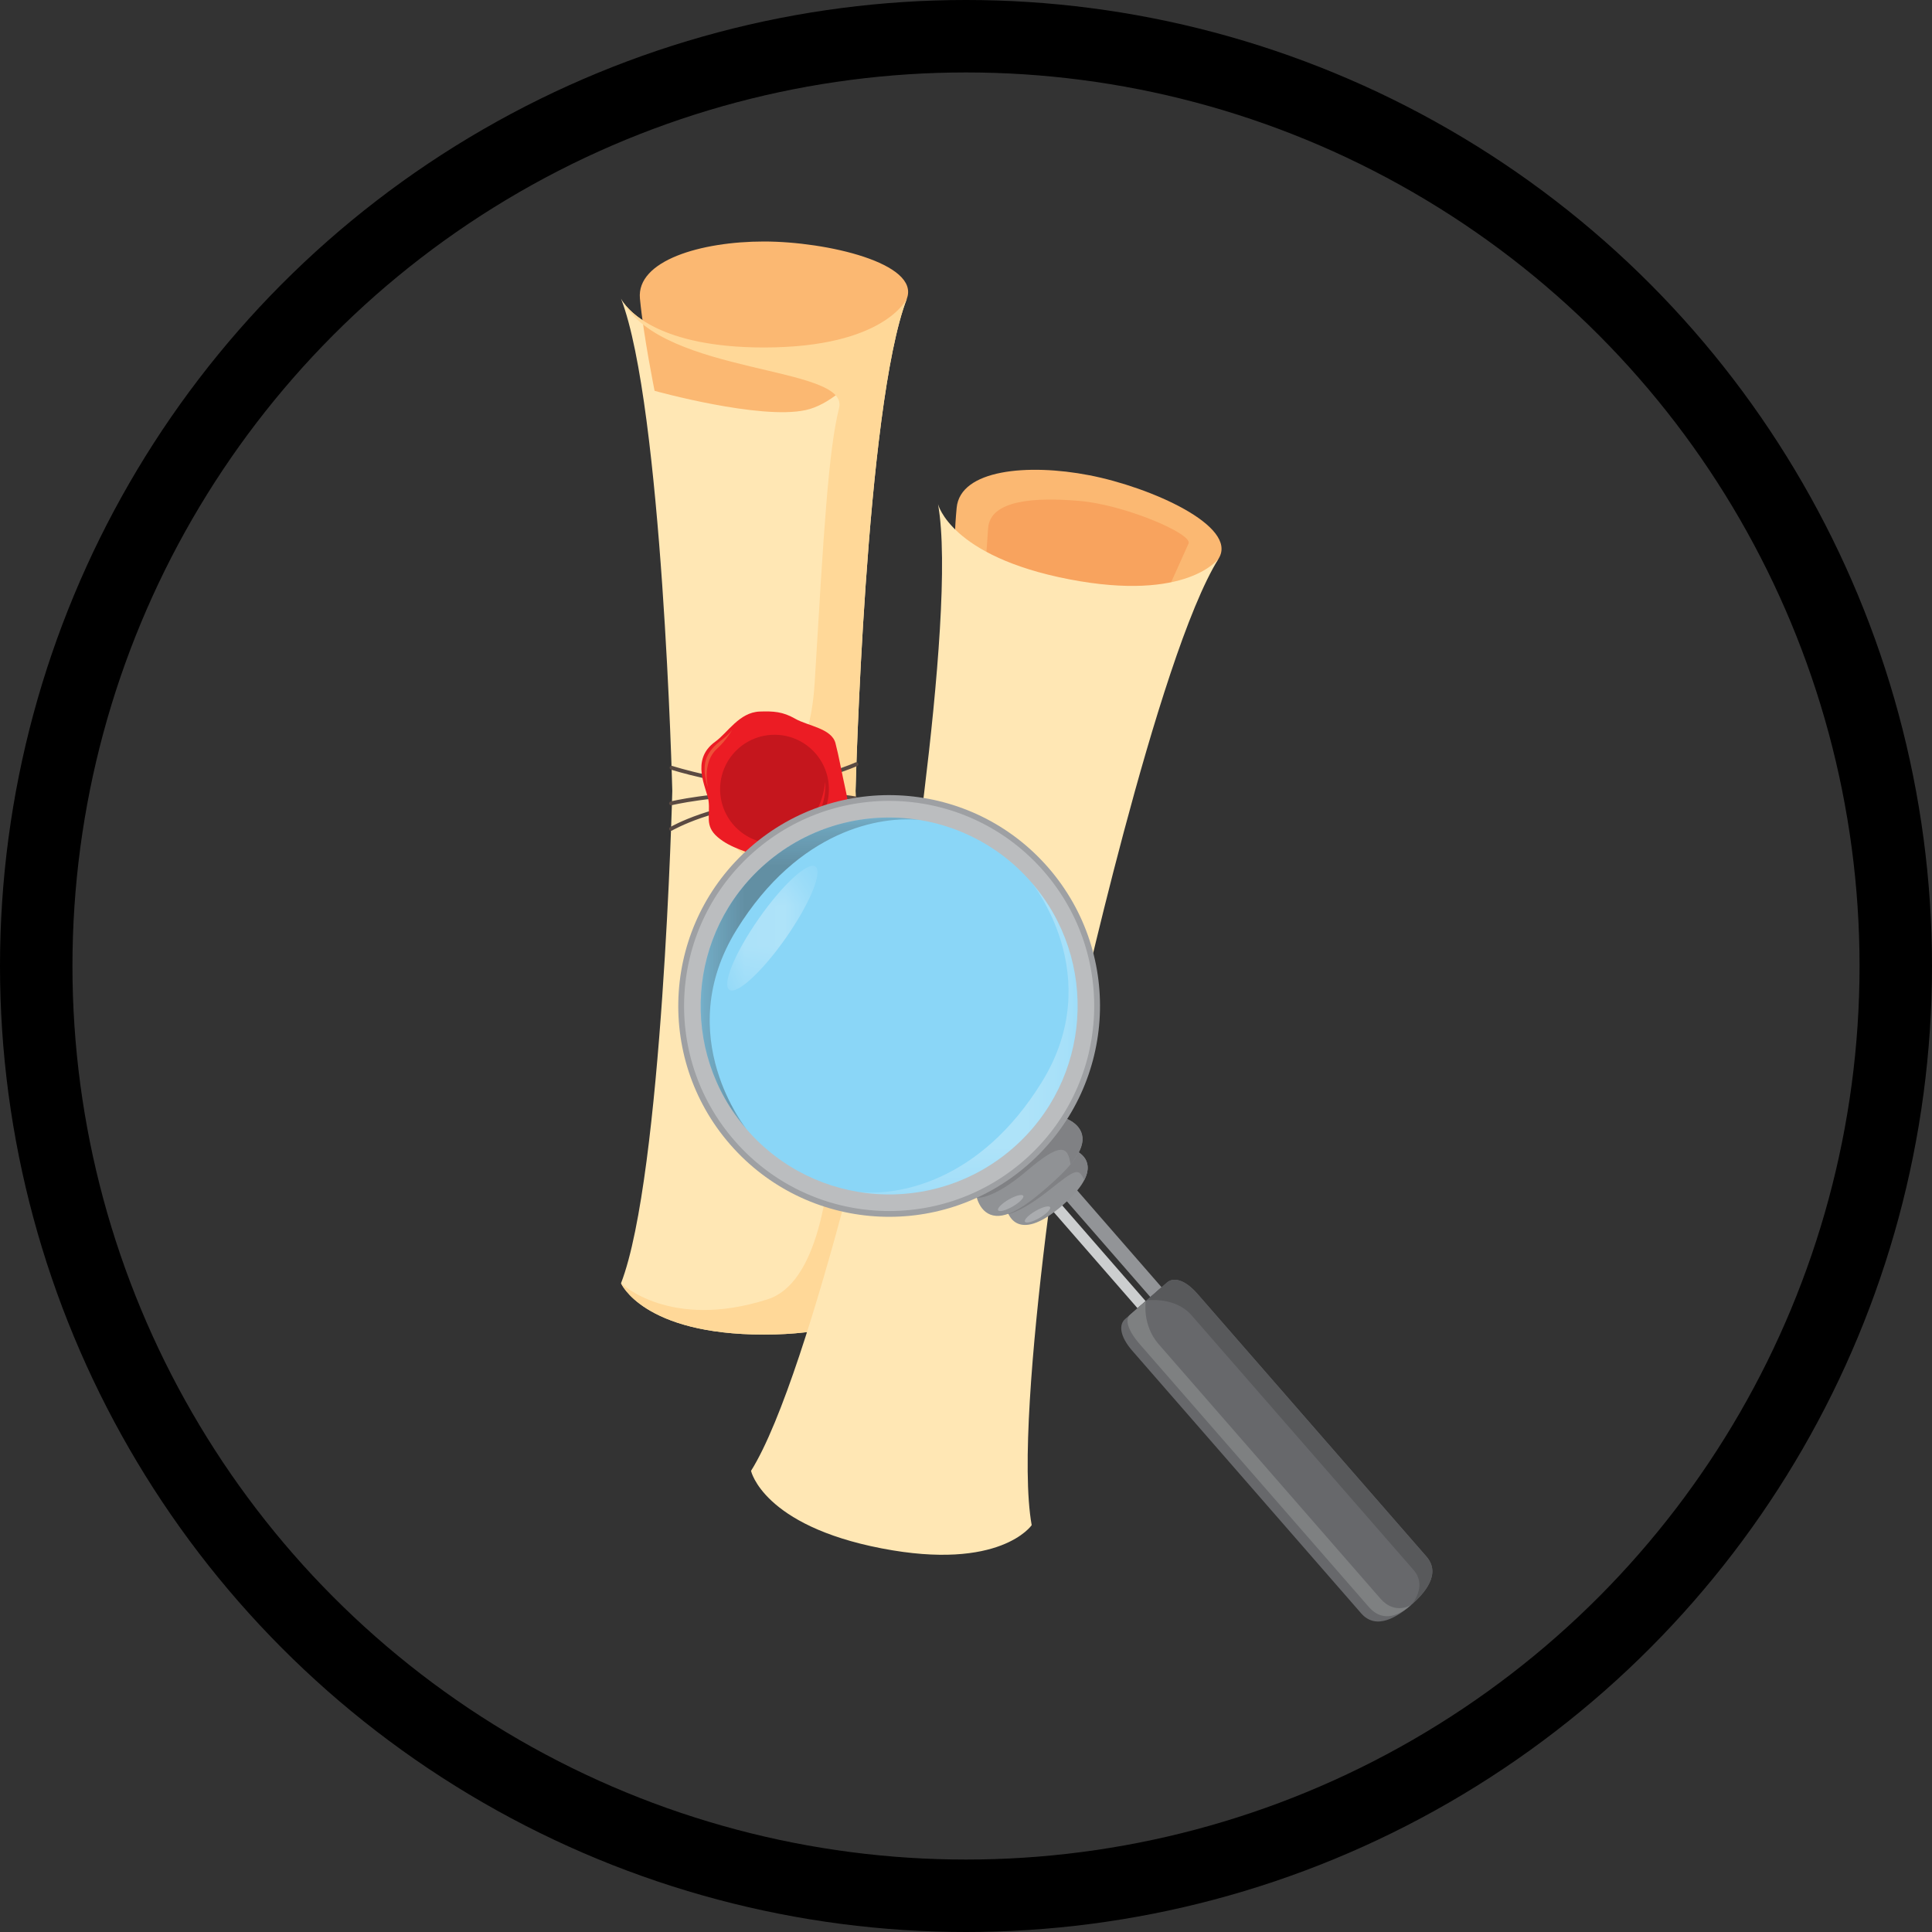 <svg width="48" height="48" viewBox="0 0 48 48" fill="none" xmlns="http://www.w3.org/2000/svg">
<rect x="0" y="0" width="48" height="48" fill="#333333" stroke="none"/>
<circle cx="24" cy="24" r="23.1" stroke="black" stroke-width="1.8"/>
<path d="M30.279 13.874C30.767 13.072 28.589 12.102 27.062 11.807C25.534 11.511 23.858 11.666 23.768 12.615C23.677 13.563 23.69 14.934 23.69 14.934C23.69 14.934 26.122 16.146 27.287 16.116C28.452 16.087 29.882 14.524 30.279 13.874Z" fill="#FBB872"/>
<path d="M29.532 13.498C29.604 13.249 27.932 12.543 26.837 12.447C25.743 12.351 24.596 12.408 24.549 13.129C24.502 13.85 24.425 14.89 24.425 14.89L28.576 15.624L29.532 13.498Z" fill="#F8A35E"/>
<path d="M22.531 7.419C22.531 7.419 21.985 8.633 18.98 8.633C15.975 8.633 15.429 7.419 15.429 7.419C16.461 10.09 16.703 19.651 16.703 19.651C16.703 19.651 16.461 29.211 15.429 31.882C15.429 31.882 15.975 33.157 18.98 33.157C21.985 33.157 22.531 31.882 22.531 31.882C21.499 29.211 21.256 19.651 21.256 19.651C21.256 19.651 21.499 10.09 22.531 7.419Z" fill="#FFE7B4"/>
<path d="M22.531 7.419C22.858 6.539 20.535 6 18.98 6C17.424 6 15.808 6.47 15.899 7.419C15.99 8.367 16.263 9.71 16.263 9.71C16.263 9.71 18.881 10.439 20.019 10.188C21.157 9.938 22.265 8.132 22.531 7.419Z" fill="#FBB872"/>
<path d="M22.531 31.882C21.499 29.211 21.256 19.65 21.256 19.65C21.256 19.65 21.499 10.09 22.531 7.419C22.531 7.419 21.985 8.633 18.98 8.633C16.385 8.633 15.624 7.728 15.465 7.481C16.49 9.33 21.111 9.074 20.847 10.135C20.579 11.209 20.466 13.207 20.24 16.964C20.013 20.72 17.316 19.295 17.98 20.641C18.644 21.987 20.146 21.103 20.369 22.177C20.593 23.252 21.503 31.504 19.071 32.281C16.639 33.058 15.429 31.882 15.429 31.882C15.429 31.882 15.975 33.157 18.98 33.157C21.985 33.157 22.531 31.882 22.531 31.882Z" fill="#FFD898"/>
<path d="M19.024 19.528C17.955 19.528 16.684 19.126 16.671 19.121C16.645 19.113 16.631 19.086 16.639 19.06C16.647 19.035 16.675 19.021 16.7 19.029C16.715 19.034 18.152 19.489 19.24 19.425C20.327 19.361 21.247 18.947 21.256 18.942C21.281 18.931 21.31 18.942 21.321 18.966C21.332 18.991 21.321 19.02 21.297 19.031C21.287 19.035 20.352 19.457 19.245 19.522C19.173 19.526 19.099 19.528 19.024 19.528Z" fill="#5A4A42"/>
<path d="M16.673 20.641C16.656 20.641 16.64 20.632 16.631 20.617C16.617 20.594 16.625 20.564 16.648 20.55C16.659 20.544 17.765 19.911 19.243 19.911C20.726 19.911 21.285 20.372 21.308 20.392C21.329 20.409 21.331 20.44 21.314 20.46C21.297 20.481 21.266 20.484 21.245 20.466C21.24 20.461 20.685 20.008 19.243 20.008C17.792 20.008 16.708 20.628 16.697 20.634C16.689 20.639 16.681 20.641 16.673 20.641Z" fill="#5A4A42"/>
<path d="M16.673 20.008C16.651 20.008 16.631 19.993 16.625 19.971C16.619 19.945 16.635 19.918 16.661 19.912C16.671 19.91 17.66 19.668 19.155 19.668C20.648 19.668 21.246 19.785 21.271 19.79C21.297 19.795 21.314 19.821 21.309 19.847C21.304 19.874 21.279 19.89 21.252 19.885C21.246 19.884 20.636 19.765 19.155 19.765C17.673 19.765 16.694 20.004 16.684 20.006C16.68 20.007 16.676 20.008 16.673 20.008Z" fill="#5A4A42"/>
<path d="M18.876 17.678C18.365 17.697 18.078 18.207 17.769 18.428C17.139 18.881 17.56 19.583 17.603 19.892C17.653 20.256 17.496 20.511 17.829 20.797C18.162 21.082 18.573 21.154 19.09 21.38C19.555 21.582 20.114 21.19 20.447 20.821C20.781 20.452 21.173 20.368 21.03 19.726C20.888 19.083 20.852 18.833 20.757 18.464C20.661 18.095 20.066 18.035 19.757 17.857C19.447 17.678 19.209 17.667 18.876 17.678Z" fill="#EC1C24"/>
<path d="M20.594 19.607C20.594 20.353 19.989 20.958 19.243 20.958C18.497 20.958 17.891 20.353 17.891 19.607C17.891 18.86 18.497 18.255 19.243 18.255C19.989 18.255 20.594 18.86 20.594 19.607Z" fill="#C5161D"/>
<path d="M20.502 19.422C20.502 19.422 20.631 20.606 19.415 20.882C19.415 20.882 20.375 20.628 20.502 19.422Z" fill="#EC1C24"/>
<path d="M17.587 19.555C17.587 19.555 17.404 19.087 17.587 18.758C17.769 18.428 18.012 18.384 18.189 18.131C18.189 18.131 18.069 18.369 17.809 18.607C17.548 18.845 17.523 19.25 17.587 19.555Z" fill="#EF5038"/>
<path d="M30.279 13.874C30.279 13.874 29.512 14.962 26.561 14.392C23.611 13.821 23.305 12.525 23.305 12.525C23.811 15.344 22.234 24.776 22.234 24.776C22.234 24.776 20.18 34.117 18.659 36.543C18.659 36.543 18.953 37.899 21.904 38.469C24.854 39.04 25.632 37.892 25.632 37.892C25.126 35.074 26.704 25.641 26.704 25.641C26.704 25.641 28.758 16.3 30.279 13.874Z" fill="#FFE7B4"/>
<path d="M24.536 25.097C23.486 24.894 22.315 24.257 22.303 24.25C22.279 24.237 22.27 24.208 22.283 24.184C22.296 24.161 22.326 24.152 22.349 24.165C22.363 24.172 23.688 24.893 24.767 25.036C25.847 25.181 26.829 24.948 26.839 24.946C26.865 24.939 26.892 24.956 26.898 24.982C26.904 25.008 26.888 25.034 26.862 25.04C26.852 25.042 25.853 25.28 24.755 25.133C24.683 25.123 24.61 25.111 24.536 25.097Z" fill="#5A4A42"/>
<path d="M22.016 25.743C22 25.74 21.985 25.728 21.979 25.711C21.971 25.686 21.984 25.658 22.009 25.649C22.021 25.645 23.227 25.233 24.678 25.514C26.134 25.796 26.596 26.355 26.615 26.379C26.631 26.4 26.628 26.43 26.607 26.447C26.587 26.464 26.556 26.461 26.539 26.439C26.535 26.434 26.076 25.883 24.66 25.609C23.235 25.334 22.053 25.737 22.041 25.741C22.033 25.744 22.024 25.744 22.016 25.743Z" fill="#5A4A42"/>
<path d="M22.136 25.121C22.115 25.117 22.098 25.099 22.097 25.076C22.096 25.049 22.116 25.026 22.143 25.025C22.153 25.024 23.171 24.975 24.638 25.259C26.104 25.542 26.669 25.771 26.692 25.781C26.717 25.791 26.729 25.819 26.719 25.844C26.709 25.869 26.681 25.881 26.655 25.871C26.65 25.868 26.074 25.635 24.619 25.354C23.165 25.073 22.158 25.121 22.148 25.122C22.144 25.122 22.14 25.122 22.136 25.121Z" fill="#5A4A42"/>
<path d="M24.742 23.253C24.236 23.174 23.858 23.62 23.513 23.779C22.807 24.103 23.087 24.872 23.071 25.184C23.052 25.551 22.848 25.771 23.121 26.115C23.394 26.459 23.784 26.608 24.249 26.927C24.666 27.214 25.29 26.935 25.688 26.636C26.085 26.337 26.486 26.33 26.468 25.672C26.45 25.014 26.462 24.761 26.439 24.381C26.416 24.001 25.843 23.829 25.573 23.595C25.303 23.361 25.071 23.304 24.742 23.253Z" fill="#EC1C24"/>
<path d="M26.062 25.472C25.92 26.205 25.212 26.684 24.479 26.542C23.746 26.4 23.267 25.692 23.409 24.959C23.55 24.226 24.259 23.747 24.992 23.889C25.725 24.03 26.204 24.739 26.062 25.472Z" fill="#C5161D"/>
<path d="M23.462 25.171C23.462 25.171 23.561 23.985 24.806 23.944C24.806 23.944 23.816 24.011 23.462 25.171Z" fill="#A40D12"/>
<path d="M26.008 25.274C26.008 25.274 25.909 26.46 24.663 26.501C24.663 26.501 25.654 26.434 26.008 25.274Z" fill="#EC1C24"/>
<path d="M23.12 24.85C23.12 24.85 23.029 24.356 23.271 24.067C23.513 23.779 23.76 23.782 23.983 23.566C23.983 23.566 23.819 23.777 23.518 23.961C23.217 24.146 23.116 24.539 23.12 24.85Z" fill="#EF5038"/>
<path d="M28.859 31.981L28.58 32.225L26.238 29.539L26.518 29.295L28.859 31.981Z" fill="#929497"/>
<path d="M28.463 32.326L28.261 32.502L25.92 29.816L26.122 29.64L28.463 32.326Z" fill="#CCCECF"/>
<path d="M26.708 28.582L25.862 29.32L25.016 30.058C25.016 30.058 25.215 30.977 26.403 29.941C27.591 28.906 26.708 28.582 26.708 28.582Z" fill="#909295"/>
<path d="M25.862 29.32L25.016 30.058C25.016 30.058 25.026 30.104 25.055 30.165C25.193 30.129 25.524 30.003 26.074 29.563C26.727 29.042 26.797 29.007 26.938 29.319C27.22 28.771 26.708 28.582 26.708 28.582L25.862 29.32Z" fill="#808184"/>
<path d="M26.373 27.75L25.305 28.681L24.236 29.612C24.236 29.612 24.289 30.112 24.673 30.197C25.056 30.282 25.565 29.893 26.017 29.499C26.47 29.104 26.925 28.653 26.893 28.262C26.862 27.87 26.373 27.75 26.373 27.75Z" fill="#909295"/>
<path d="M26.893 28.262C26.861 27.87 26.373 27.75 26.373 27.75L25.305 28.681L24.236 29.612C24.236 29.612 24.243 29.675 24.269 29.759C24.269 29.759 24.653 29.819 25.505 29.094C26.357 28.369 26.531 28.469 26.597 28.928C26.785 28.701 26.91 28.473 26.893 28.262Z" fill="#808184"/>
<path d="M26.04 21.551C27.941 23.732 27.714 27.041 25.532 28.942C23.351 30.843 20.042 30.616 18.141 28.435C16.24 26.254 16.467 22.945 18.648 21.044C20.829 19.143 24.138 19.37 26.04 21.551Z" fill="#9EA0A3"/>
<path d="M25.931 21.645C27.78 23.766 27.559 26.985 25.438 28.834C23.317 30.682 20.099 30.462 18.25 28.34C16.401 26.219 16.622 23.001 18.743 21.152C20.864 19.303 24.082 19.524 25.931 21.645Z" fill="#BBBDBF"/>
<path d="M25.62 21.916C27.32 23.866 27.117 26.824 25.167 28.523C23.218 30.222 20.26 30.019 18.561 28.07C16.861 26.12 17.064 23.162 19.014 21.463C20.963 19.764 23.921 19.967 25.62 21.916Z" fill="#8AD6F7"/>
<mask id="mask0_11_1972" style="mask-type:luminance" maskUnits="userSpaceOnUse" x="17" y="20" width="7" height="9">
<path d="M17.408 20.31H23.142V28.07H17.408V20.31Z" fill="white"/>
</mask>
<g mask="url(#mask0_11_1972)">
<g opacity="0.39">
<path d="M18.303 23.094C19.848 20.602 21.886 20.268 22.857 20.374C21.526 20.154 20.11 20.508 19.014 21.463C17.064 23.163 16.861 26.121 18.561 28.07C18.561 28.07 16.656 25.751 18.303 23.094Z" fill="#231F20"/>
<path d="M23.06 20.412C23.089 20.421 23.116 20.426 23.142 20.431C23.114 20.424 23.087 20.418 23.06 20.412Z" fill="#231F20"/>
</g>
</g>
<mask id="mask1_11_1972" style="mask-type:luminance" maskUnits="userSpaceOnUse" x="21" y="21" width="6" height="9">
<path d="M21.039 21.916H26.773V29.676H21.039V21.916Z" fill="white"/>
</mask>
<g mask="url(#mask1_11_1972)">
<g opacity="0.31">
<path d="M25.878 26.893C24.333 29.384 22.295 29.718 21.323 29.613C22.655 29.833 24.07 29.479 25.167 28.523C27.117 26.824 27.32 23.866 25.62 21.916C25.62 21.916 27.525 24.235 25.878 26.893Z" fill="white"/>
<path d="M21.121 29.574C21.092 29.566 21.065 29.56 21.039 29.555C21.066 29.561 21.093 29.568 21.121 29.574Z" fill="white"/>
</g>
</g>
<mask id="mask2_11_1972" style="mask-type:luminance" maskUnits="userSpaceOnUse" x="18" y="21" width="3" height="4">
<path d="M18.068 21.511H20.311V24.61H18.068V21.511Z" fill="white"/>
</mask>
<g mask="url(#mask2_11_1972)">
<g opacity="0.31">
<path d="M20.259 21.529C20.446 21.66 20.119 22.451 19.528 23.297C18.937 24.142 18.307 24.722 18.12 24.591C17.933 24.46 18.26 23.669 18.851 22.824C19.441 21.978 20.072 21.399 20.259 21.529Z" fill="white"/>
</g>
</g>
<path d="M25.422 29.709C25.45 29.756 25.332 29.875 25.16 29.975C24.988 30.075 24.825 30.117 24.798 30.07C24.77 30.022 24.888 29.902 25.06 29.803C25.232 29.703 25.394 29.661 25.422 29.709Z" fill="#AAACAF"/>
<path d="M26.088 29.992C26.116 30.04 25.999 30.159 25.826 30.259C25.654 30.359 25.492 30.401 25.465 30.353C25.437 30.306 25.554 30.186 25.727 30.087C25.899 29.987 26.061 29.945 26.088 29.992Z" fill="#AAACAF"/>
<path d="M28.994 31.863C28.829 32.008 28.485 32.308 28.485 32.308L28.474 32.317L28.463 32.326C28.463 32.326 28.119 32.626 27.954 32.77C27.788 32.915 27.826 33.209 28.133 33.561C28.44 33.913 33.439 39.648 33.818 40.083C34.197 40.518 34.732 40.16 35.061 39.874C35.389 39.587 35.817 39.106 35.438 38.671C35.059 38.236 30.06 32.501 29.753 32.149C29.447 31.797 29.16 31.719 28.994 31.863Z" fill="#67686B"/>
<path d="M35.438 38.671C35.059 38.236 30.06 32.501 29.753 32.149C29.447 31.797 29.16 31.719 28.994 31.864C28.829 32.008 28.485 32.308 28.485 32.308C28.485 32.308 29.19 32.203 29.605 32.679C30.02 33.156 34.757 38.59 35.118 39.004C35.479 39.418 35.061 39.874 35.061 39.874C35.39 39.587 35.817 39.106 35.438 38.671Z" fill="#58595B"/>
<path d="M34.004 39.92C33.625 39.486 28.627 33.751 28.32 33.399C28.013 33.047 27.946 32.777 28.074 32.666C28.201 32.555 28.466 32.324 28.466 32.324C28.466 32.324 28.37 32.918 28.785 33.394C29.2 33.87 33.937 39.305 34.298 39.719C34.659 40.133 35.061 39.874 35.061 39.874C34.808 40.094 34.383 40.355 34.004 39.92Z" fill="#7E8081"/>
</svg>
